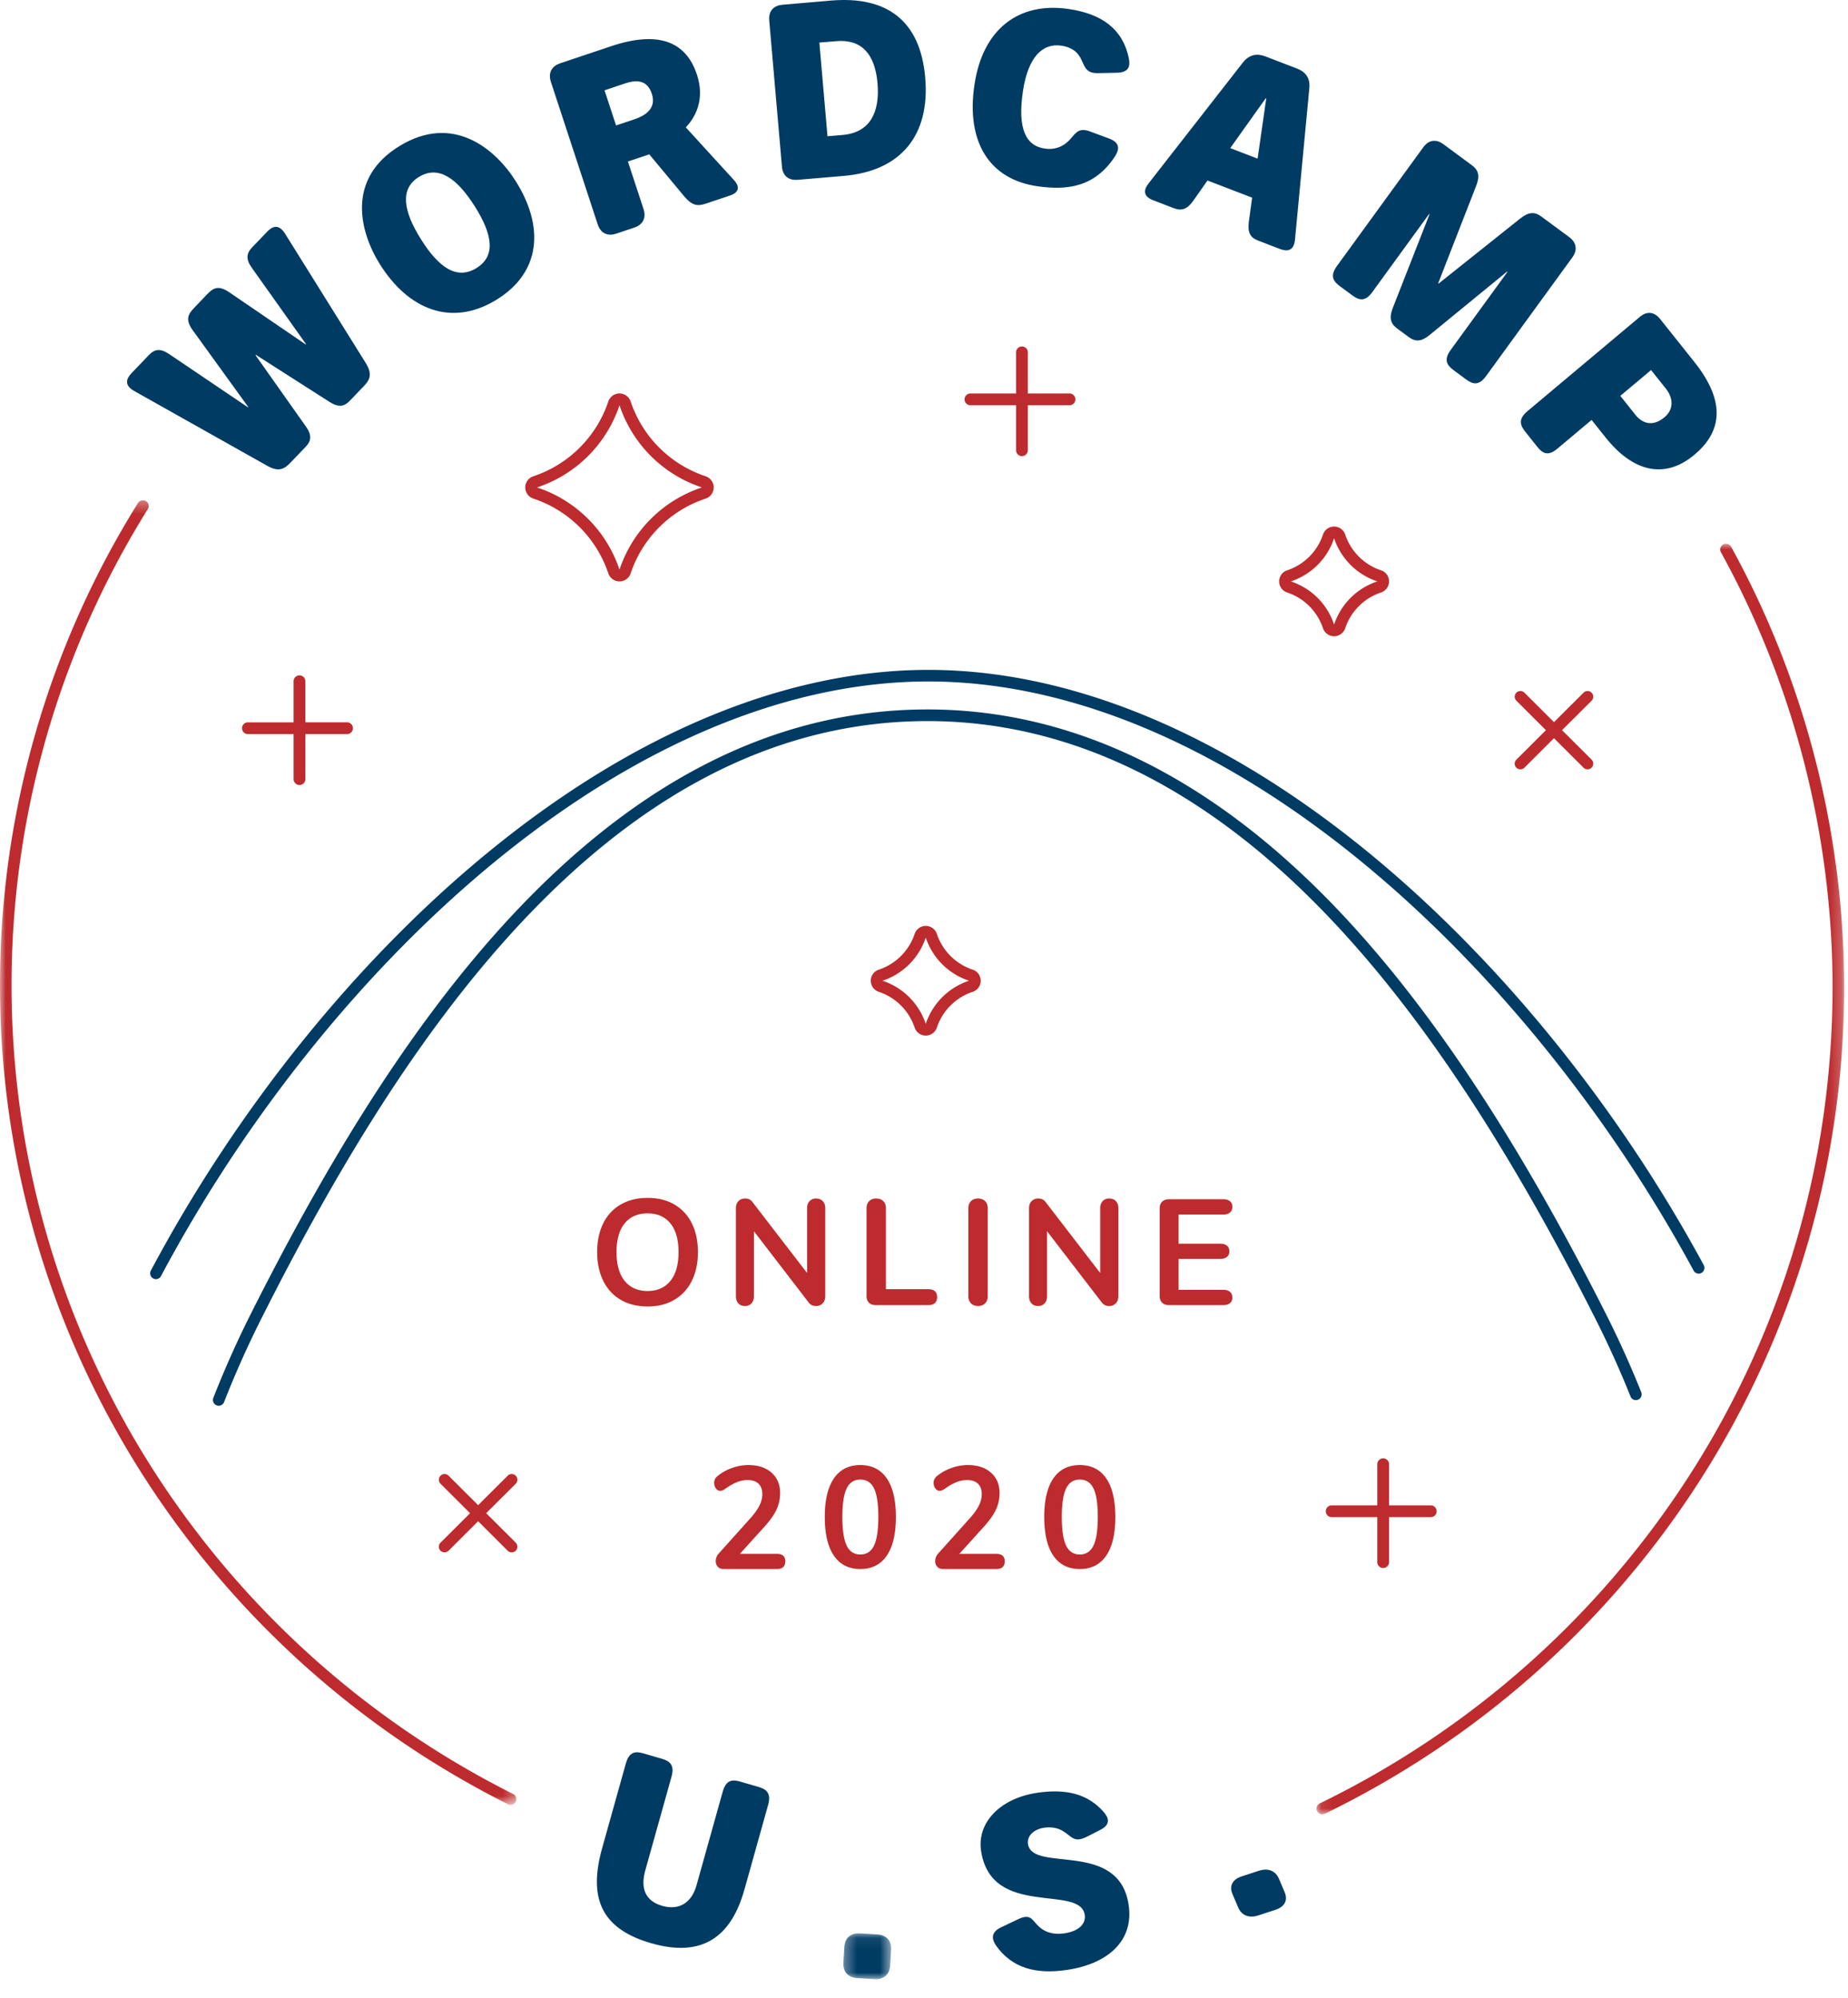 <svg xmlns="http://www.w3.org/2000/svg" xmlns:xlink="http://www.w3.org/1999/xlink" viewBox="0 0 160 173">
  <defs>
    <path id="a" d="M0 .316h44.706V113.27H0z"/>
    <path id="c" d="M.09.002h45.678v110.005H.091z"/>
    <path id="e" d="M.324.097h4.134v3.967H.324z"/>
  </defs>
  <g fill="none" fill-rule="evenodd">
    <g fill="#003B63">
      <path d="M13.059 110.015a.503.503 0 00.44.738c.177 0 .35-.096.44-.265 7.376-13.87 17.606-26.582 28.803-35.794C55.21 64.44 68.212 59.013 80.346 59.003h.035c12.052 0 24.998 5.379 37.437 15.556 11.14 9.115 21.374 21.705 28.815 35.454a.497.497 0 00.676.2.502.502 0 00.2-.68c-7.502-13.86-17.822-26.557-29.062-35.752C105.827 63.456 92.666 58 80.381 58h-.035c-12.367.01-25.589 5.515-38.235 15.918-11.298 9.294-21.615 22.113-29.052 36.097"/>
      <path d="M141.17 120.911a.497.497 0 00.65.278.505.505 0 00.276-.656 86.226 86.226 0 00-3.052-6.764c-7.836-15.52-15.6-27.147-23.737-35.544-10.801-11.148-22.577-16.8-35-16.8-28.871 0-47.252 29.836-58.566 52.28a86.477 86.477 0 00-3.269 7.32.505.505 0 00.464.69.5.5 0 00.465-.32 85.42 85.42 0 013.23-7.234c11.195-22.206 29.354-51.728 57.676-51.728 12.144 0 23.68 5.55 34.286 16.496 8.065 8.324 15.772 19.87 23.56 35.298a85.226 85.226 0 013.017 6.684"/>
    </g>
    <g transform="translate(0 43)">
      <mask id="b" fill="#fff">
        <use xlink:href="#a"/>
      </mask>
      <path fill="#bd2b2e" d="M44.431 112.33a79.173 79.173 0 01-31.377-28.397A77.735 77.735 0 011.002 42.298 77.768 77.768 0 0112.8 1.074a.495.495 0 00-.162-.684.504.504 0 00-.69.161A78.756 78.756 0 000 42.298 78.72 78.72 0 0012.205 84.46a80.167 80.167 0 0031.774 28.755.5.5 0 00.673-.219.495.495 0 00-.22-.668" mask="url(#b)"/>
    </g>
    <g transform="translate(113.898 47.08)">
      <mask id="d" fill="#fff">
        <use xlink:href="#c"/>
      </mask>
      <path fill="#bd2b2e" d="M35.981.26a.503.503 0 00-.68-.197.496.496 0 00-.2.675c6.323 11.481 9.664 24.508 9.664 37.672 0 14.996-4.266 29.577-12.337 42.167A79.225 79.225 0 01.372 109.062a.496.496 0 00.22.945c.075 0 .15-.017.22-.05a80.23 80.23 0 0032.461-28.845c8.174-12.75 12.495-27.516 12.495-42.702 0-13.33-3.384-26.523-9.787-38.15" mask="url(#d)"/>
    </g>
    <g fill="#bd2b2e">
      <path d="M80.152 88.65a5.895 5.895 0 00-3.746-3.735 5.896 5.896 0 003.746-3.735 5.896 5.896 0 003.745 3.735 5.895 5.895 0 00-3.745 3.735m4.064-2.775a1.01 1.01 0 000-1.919 4.903 4.903 0 01-3.102-3.094 1.014 1.014 0 00-1.925 0 4.902 4.902 0 01-3.102 3.094 1.01 1.01 0 000 1.919 4.903 4.903 0 013.102 3.093 1.014 1.014 0 001.925 0 4.903 4.903 0 013.102-3.093M53.635 35.086a11.233 11.233 0 007.138 7.118 11.232 11.232 0 00-7.138 7.117 11.232 11.232 0 00-7.138-7.117 11.233 11.233 0 007.138-7.118m-8.158 7.118c0 .438.282.828.7.966a10.258 10.258 0 016.49 6.471 1.021 1.021 0 001.937 0 10.258 10.258 0 016.49-6.471 1.018 1.018 0 000-1.933 10.258 10.258 0 01-6.49-6.471 1.021 1.021 0 00-1.938 0 10.26 10.26 0 01-6.49 6.471c-.417.138-.7.528-.7.967M115.507 46.604a5.896 5.896 0 003.745 3.735 5.895 5.895 0 00-3.745 3.735 5.895 5.895 0 00-3.746-3.735 5.896 5.896 0 003.746-3.735m-4.065 2.776a1.01 1.01 0 000 1.919 4.903 4.903 0 013.102 3.093 1.014 1.014 0 001.925 0 4.903 4.903 0 013.102-3.093 1.011 1.011 0 000-1.92 4.903 4.903 0 01-3.102-3.093 1.014 1.014 0 00-1.925 0 4.902 4.902 0 01-3.102 3.094M84.061 35.085h3.91v3.898a.51.51 0 001.02 0v-3.898h3.569a.51.51 0 100-1.017h-3.57v-3.56a.51.51 0 00-1.02 0v3.56h-3.909a.51.51 0 100 1.017M25.93 58.475a.51.51 0 00-.51.508v3.56h-3.91a.51.51 0 100 1.016h3.91v3.899a.51.51 0 001.02 0v-3.899h3.569a.51.51 0 100-1.017h-3.57v-3.559a.51.51 0 00-.51-.508M137.799 59.975a.494.494 0 00-.698 0l-2.557 2.55-2.557-2.55a.494.494 0 00-.698 0 .49.49 0 000 .695l2.557 2.55-2.557 2.55a.49.49 0 00.349.84.492.492 0 00.349-.144l2.557-2.55 2.557 2.55a.492.492 0 00.698-.696l-2.557-2.55 2.557-2.55a.49.49 0 000-.695M119.756 135.763a.51.51 0 00.51-.509v-3.898h3.57a.51.51 0 100-1.017h-3.57v-3.56a.51.51 0 00-1.02 0v3.56h-3.91a.51.51 0 100 1.017h3.91v3.898c0 .28.228.509.51.509M44.652 127.771a.494.494 0 00-.698 0l-2.557 2.55-2.557-2.55a.494.494 0 00-.698 0 .49.49 0 000 .696l2.557 2.55-2.557 2.55a.49.49 0 00.35.84.492.492 0 00.348-.144l2.557-2.55 2.557 2.55a.492.492 0 00.698-.696l-2.557-2.55 2.557-2.55a.49.49 0 000-.696"/>
    </g>
    <path fill="#003B63" d="M11.62 33.853l11.544 6.492c.995.562 1.485.235 1.987-.288l1.311-1.368c.501-.523.55-1.035.003-1.789l-4.345-6.15.03-.03 6.35 4.059c.782.507 1.279.45 1.78-.073l1.209-1.26c.5-.523.791-1.01.194-1.989L24.68 20.23c-.55-.874-1.102-.635-1.544-.174l-1.312 1.368c-.502.523-.55 1.035-.003 1.789l4.672 6.578-.03.03-6.617-4.518c-.967-.654-1.413-.342-1.914.18l-1.12 1.17c-.501.522-.807.995-.136 1.926l4.81 6.65-.029.03-6.77-4.574c-.783-.538-1.28-.481-1.78.041l-1.52 1.584c-.441.461-.67 1.038.234 1.543M36.276 15.316c1.656-1.013 3.267.064 4.837 2.56 1.547 2.458 1.825 4.302.132 5.338-1.693 1.035-3.245-.029-4.792-2.488-1.57-2.495-1.833-4.397-.177-5.41m6.697 10.644c3.913-2.394 4.13-6.379 1.69-10.256-1.807-2.872-5.464-5.88-10.07-3.062-4.605 2.817-3.496 7.384-1.69 10.256 2.44 3.876 6.156 5.456 10.07 3.062M54.11 7.227c.793-.266 1.885-.45 2.324.886.445 1.356-.694 1.943-1.508 2.216l-1.587.532-.999-3.041 1.77-.593zm-2.361 12.196c.283.862.947 1.028 1.598.81l1.566-.526c.651-.217 1.086-.75.802-1.614l-1.35-4.109 1.852-.62 3.024 3.638c.63.748 1.104.885 1.815.646l2.157-.722c.57-.191.997-.608.327-1.341l-4.163-4.558c1.107-1.17 1.563-2.736.963-4.565-.972-2.959-3.459-3.79-7.425-2.461L48.5 5.481c-.65.217-1.085.751-.802 1.614l4.05 12.328zM72.406 3.563c2.188-.188 3.35 1.116 3.568 3.629.223 2.576-.676 4.291-3.012 4.492l-1.317.113-.705-8.109 1.466-.125zm-4.705 10.87c.078.887.682 1.197 1.362 1.138l4.014-.344c4.885-.42 7.466-3.471 7.027-8.518-.427-4.92-3.31-7.076-8.174-6.658l-4.184.36c-.68.057-1.222.466-1.146 1.352l1.101 12.67zM89.855 16.13c2.537.355 4.925.095 6.69-2.604.349-.566.482-1.162-.537-1.537l-1.643-.611c-.936-.343-1.198.087-1.703.673-.66.734-1.434.923-2.186.817-1.656-.23-2.399-1.712-1.91-4.971C89 4.99 90.223 3.72 91.878 3.952c.774.109 1.403.451 1.749 1.22.333.703.437 1.184 1.472 1.16l1.585-.034c1.122-.012 1.172-.641 1.047-1.273-.526-2.49-2.3-3.839-5.288-4.257-4.214-.589-7.346 1.707-8.071 6.543-.76 5.065 1.354 8.242 5.482 8.82M109.592 8.504l.04.016-.748 5.214-2.37-.91 3.078-4.32zm-9.748 8.836l1.772.681c.677.26 1.173.112 1.707-.652l1.222-1.74 3.864 1.485-.286 2.1c-.116.924.125 1.355.803 1.615l1.892.728c.577.222 1.2.213 1.3-.786l1.244-13.14c.089-.913-.372-1.428-1.05-1.689l-2.768-1.063c-.677-.26-1.371-.189-1.938.54l-8.174 10.477c-.618.8-.166 1.222.412 1.444zM116.018 24.788l1.055.778c.544.402 1.09.621 1.738-.27l4.923-6.77.034.025-3.179 8.11c-.336.859-.2 1.355.378 1.782l1.004.74c.577.427 1.088.41 1.798-.173l6.716-5.498.034.025-4.923 6.77c-.648.892-.276 1.35.269 1.752l1.054.78c.544.401 1.09.62 1.739-.27l7.477-10.285c.523-.72.276-1.35-.268-1.752l-2.415-1.783c-.578-.428-1.088-.41-1.816.16l-7.085 5.647-.034-.025 3.293-8.448c.336-.858.2-1.354-.378-1.78l-2.466-1.821c-.544-.403-1.215-.45-1.739.27l-7.477 10.283c-.648.892-.276 1.35.268 1.753M142.95 32.041l1.274 1.6c.677.85.687 1.814-.108 2.482-1.023.857-1.918.551-2.529-.215l-1.3-1.633 2.663-2.234zm-10.883 5.35l1.022 1.282c.425.534.897.888 1.742.18l2.97-2.493 1.223 1.532c2.257 2.833 5.001 3.727 7.68 1.48 2.55-2.14 2.584-4.782-.018-8.047l-2.96-3.715c-.425-.533-1.06-.752-1.742-.18l-9.742 8.174c-.845.708-.6 1.253-.175 1.787zM65.655 154.712l-1.552-.452c-.645-.188-1.23-.203-1.53.867l-2.268 8.104c-.443 1.584-1.573 2.19-2.983 1.778-1.432-.417-1.895-1.487-1.452-3.07l2.269-8.105c.3-1.07-.205-1.372-.85-1.56l-1.572-.458c-.645-.188-1.23-.203-1.53.867l-2.05 7.322c-1.156 4.135-.26 6.932 4.194 8.23 4.455 1.3 6.966-.505 8.124-4.64l2.05-7.322c.3-1.07-.205-1.373-.85-1.56M89.003 159.658c-.11-.725.544-1.286 1.395-1.408.68-.098 1.287.026 1.8.397.68.473.877.91 1.966.351l1.09-.558c.95-.476.73-1.058.308-1.548-1.395-1.598-3.287-2.025-5.733-1.672-3.192.46-5.264 2.558-4.886 5.044.89 5.863 8.564 2.852 8.97 5.524.136.89-.67 1.452-1.777 1.61-.957.139-1.712-.112-2.25-.649-.563-.554-.666-1.089-1.74-.575l-1.481.701c-.892.425-.801 1.025-.436 1.566 1.412 1.998 3.49 2.503 6.106 2.126 3.596-.518 5.855-2.537 5.383-5.645-.86-5.655-8.33-2.737-8.715-5.264M110.736 162.676c-.337-.793-1.054-.925-1.744-.7l-1.486.485c-.69.225-1.135.735-.798 1.53l.489 1.152c.336.794 1.054.925 1.743.7l1.486-.485c.69-.225 1.135-.736.798-1.53l-.488-1.152z"/>
    <g transform="translate(72.695 167.296)">
      <mask id="f" fill="#fff">
        <use xlink:href="#e"/>
      </mask>
      <path fill="#003B63" d="M3.252.188L1.758.1C1.064.06.458.393.405 1.302l-.078 1.32c-.053.908.51 1.31 1.203 1.351l1.495.088c.693.04 1.299-.294 1.352-1.202l.078-1.32C4.508.63 3.945.229 3.252.188" mask="url(#f)"/>
    </g>
    <g fill="#bd2b2e">
      <path d="M67.263 134.539h-3.206l2.1-2.32c.502-.554.859-1.057 1.07-1.506.21-.45.314-.931.314-1.444 0-.739-.248-1.328-.746-1.765-.498-.437-1.164-.655-1.997-.655-.478 0-.956.086-1.433.258a4.176 4.176 0 00-1.25.7.843.843 0 00-.213.265.754.754 0 00-.067.328c0 .184.05.344.152.479.101.134.22.201.358.201.08 0 .162-.019.243-.056.08-.038.162-.087.243-.145.316-.227.63-.406.94-.536.312-.13.634-.196.966-.196.405 0 .716.106.935.316.219.21.328.512.328.907 0 .32-.08.641-.237.965-.158.323-.407.679-.747 1.065l-2.768 3.088a.977.977 0 00-.28.681c0 .194.061.355.183.486.121.13.287.195.497.195h4.615c.485 0 .728-.223.728-.668 0-.429-.243-.643-.728-.643M75.674 133.815c-.247.518-.643.778-1.185.778-.543 0-.939-.26-1.186-.778-.248-.52-.371-1.343-.371-2.472 0-1.128.123-1.95.37-2.465.248-.514.644-.772 1.187-.772.542 0 .938.255 1.185.766.247.51.372 1.334.372 2.471 0 1.13-.125 1.953-.372 2.472m-1.185-6.966c-.999 0-1.761.384-2.288 1.152-.527.767-.79 1.882-.79 3.342 0 1.47.263 2.588.79 3.355.527.768 1.29 1.152 2.288 1.152.998 0 1.76-.386 2.287-1.158.527-.772.79-1.888.79-3.349 0-1.46-.263-2.575-.79-3.342-.527-.768-1.29-1.152-2.287-1.152M86.263 134.539h-3.206l2.1-2.32c.502-.554.859-1.057 1.07-1.506.21-.45.314-.931.314-1.444 0-.739-.248-1.328-.746-1.765-.498-.437-1.164-.655-1.997-.655-.478 0-.956.086-1.433.258a4.176 4.176 0 00-1.25.7.843.843 0 00-.213.265.754.754 0 00-.067.328c0 .184.05.344.152.479.101.134.22.201.358.201.08 0 .162-.019.243-.056.08-.038.162-.087.243-.145.316-.227.63-.406.94-.536.312-.13.634-.196.966-.196.405 0 .716.106.935.316.219.21.328.512.328.907 0 .32-.08.641-.237.965-.158.323-.407.679-.747 1.065l-2.768 3.088a.977.977 0 00-.28.681c0 .194.061.355.183.486.121.13.287.195.497.195h4.615c.485 0 .728-.223.728-.668 0-.429-.243-.643-.728-.643M94.674 133.815c-.247.518-.643.778-1.185.778-.543 0-.939-.26-1.186-.778-.248-.52-.371-1.343-.371-2.472 0-1.128.123-1.95.37-2.465.248-.514.644-.772 1.187-.772.542 0 .938.255 1.185.766.247.51.372 1.334.372 2.471 0 1.13-.125 1.953-.372 2.472m-1.185-6.966c-.999 0-1.761.384-2.288 1.152-.527.767-.79 1.882-.79 3.342 0 1.47.263 2.588.79 3.355.527.768 1.29 1.152 2.288 1.152.998 0 1.76-.386 2.287-1.158.527-.772.79-1.888.79-3.349 0-1.46-.263-2.575-.79-3.342-.527-.768-1.29-1.152-2.287-1.152"/>
      <path fill-rule="nonzero" d="M56.07 113.117c.884 0 1.653-.19 2.308-.572a3.826 3.826 0 001.514-1.638c.355-.71.533-1.543.533-2.496 0-.953-.176-1.783-.527-2.49a3.794 3.794 0 00-1.508-1.631c-.654-.381-1.427-.572-2.32-.572-.893 0-1.668.19-2.327.572a3.782 3.782 0 00-1.515 1.631c-.35.707-.526 1.537-.526 2.49 0 .953.178 1.785.533 2.496.355.71.86 1.257 1.514 1.638.655.381 1.428.572 2.321.572zm0-1.339c-.85 0-1.51-.29-1.983-.871-.472-.58-.708-1.413-.708-2.496s.236-1.913.708-2.49c.473-.576 1.134-.864 1.983-.864.84 0 1.497.288 1.97.865.472.576.708 1.406.708 2.489s-.236 1.915-.708 2.496c-.473.58-1.13.871-1.97.871zM70.657 113.078a.751.751 0 00.572-.234c.147-.156.221-.36.221-.611v-7.631c0-.251-.072-.453-.215-.605-.142-.151-.335-.227-.578-.227a.741.741 0 00-.565.228c-.143.151-.215.353-.215.604v5.616l-4.732-6.149c-.147-.2-.355-.299-.624-.299a.778.778 0 00-.585.228c-.147.151-.221.353-.221.604v7.631c0 .251.07.455.208.611.139.156.33.234.572.234.243 0 .433-.078.572-.234.139-.156.208-.36.208-.611v-5.629l4.745 6.175c.147.2.36.299.637.299zM80.356 113c.52 0 .78-.23.78-.689 0-.46-.26-.689-.78-.689h-3.653v-7.02c0-.251-.076-.453-.228-.604-.151-.152-.357-.228-.617-.228-.251 0-.453.076-.605.228-.151.151-.227.353-.227.604v7.618c0 .243.07.433.208.572.139.139.334.208.585.208h4.537zM84.673 113.078c.26 0 .466-.078.617-.234a.84.84 0 00.228-.611v-7.631c0-.251-.076-.453-.227-.605-.152-.151-.358-.227-.618-.227-.251 0-.453.076-.605.228-.151.151-.227.353-.227.604v7.631a.84.84 0 00.228.611c.151.156.353.234.604.234zM96.036 113.078a.751.751 0 00.572-.234c.147-.156.221-.36.221-.611v-7.631c0-.251-.071-.453-.214-.605-.143-.151-.336-.227-.579-.227a.741.741 0 00-.566.228c-.142.151-.214.353-.214.604v5.616l-4.732-6.149c-.147-.2-.355-.299-.624-.299a.778.778 0 00-.585.228c-.147.151-.221.353-.221.604v7.631c0 .251.07.455.208.611.139.156.33.234.572.234.243 0 .433-.078.572-.234.139-.156.208-.36.208-.611v-5.629l4.745 6.175c.147.2.36.299.637.299zM105.904 113c.251 0 .446-.056.585-.169.139-.113.208-.273.208-.481 0-.217-.07-.383-.208-.5-.139-.117-.334-.176-.585-.176h-3.861v-2.678h3.601c.251 0 .446-.056.585-.169.139-.113.208-.273.208-.481 0-.217-.07-.381-.208-.494-.139-.113-.334-.169-.585-.169h-3.601v-2.522h3.861c.251 0 .446-.058.585-.175.139-.117.208-.284.208-.501 0-.208-.07-.368-.208-.481-.139-.113-.334-.169-.585-.169h-4.693c-.251 0-.448.07-.591.208-.143.139-.215.334-.215.585v7.579c0 .251.072.446.215.585.143.139.34.208.591.208h4.693z"/>
    </g>
  </g>
</svg>

